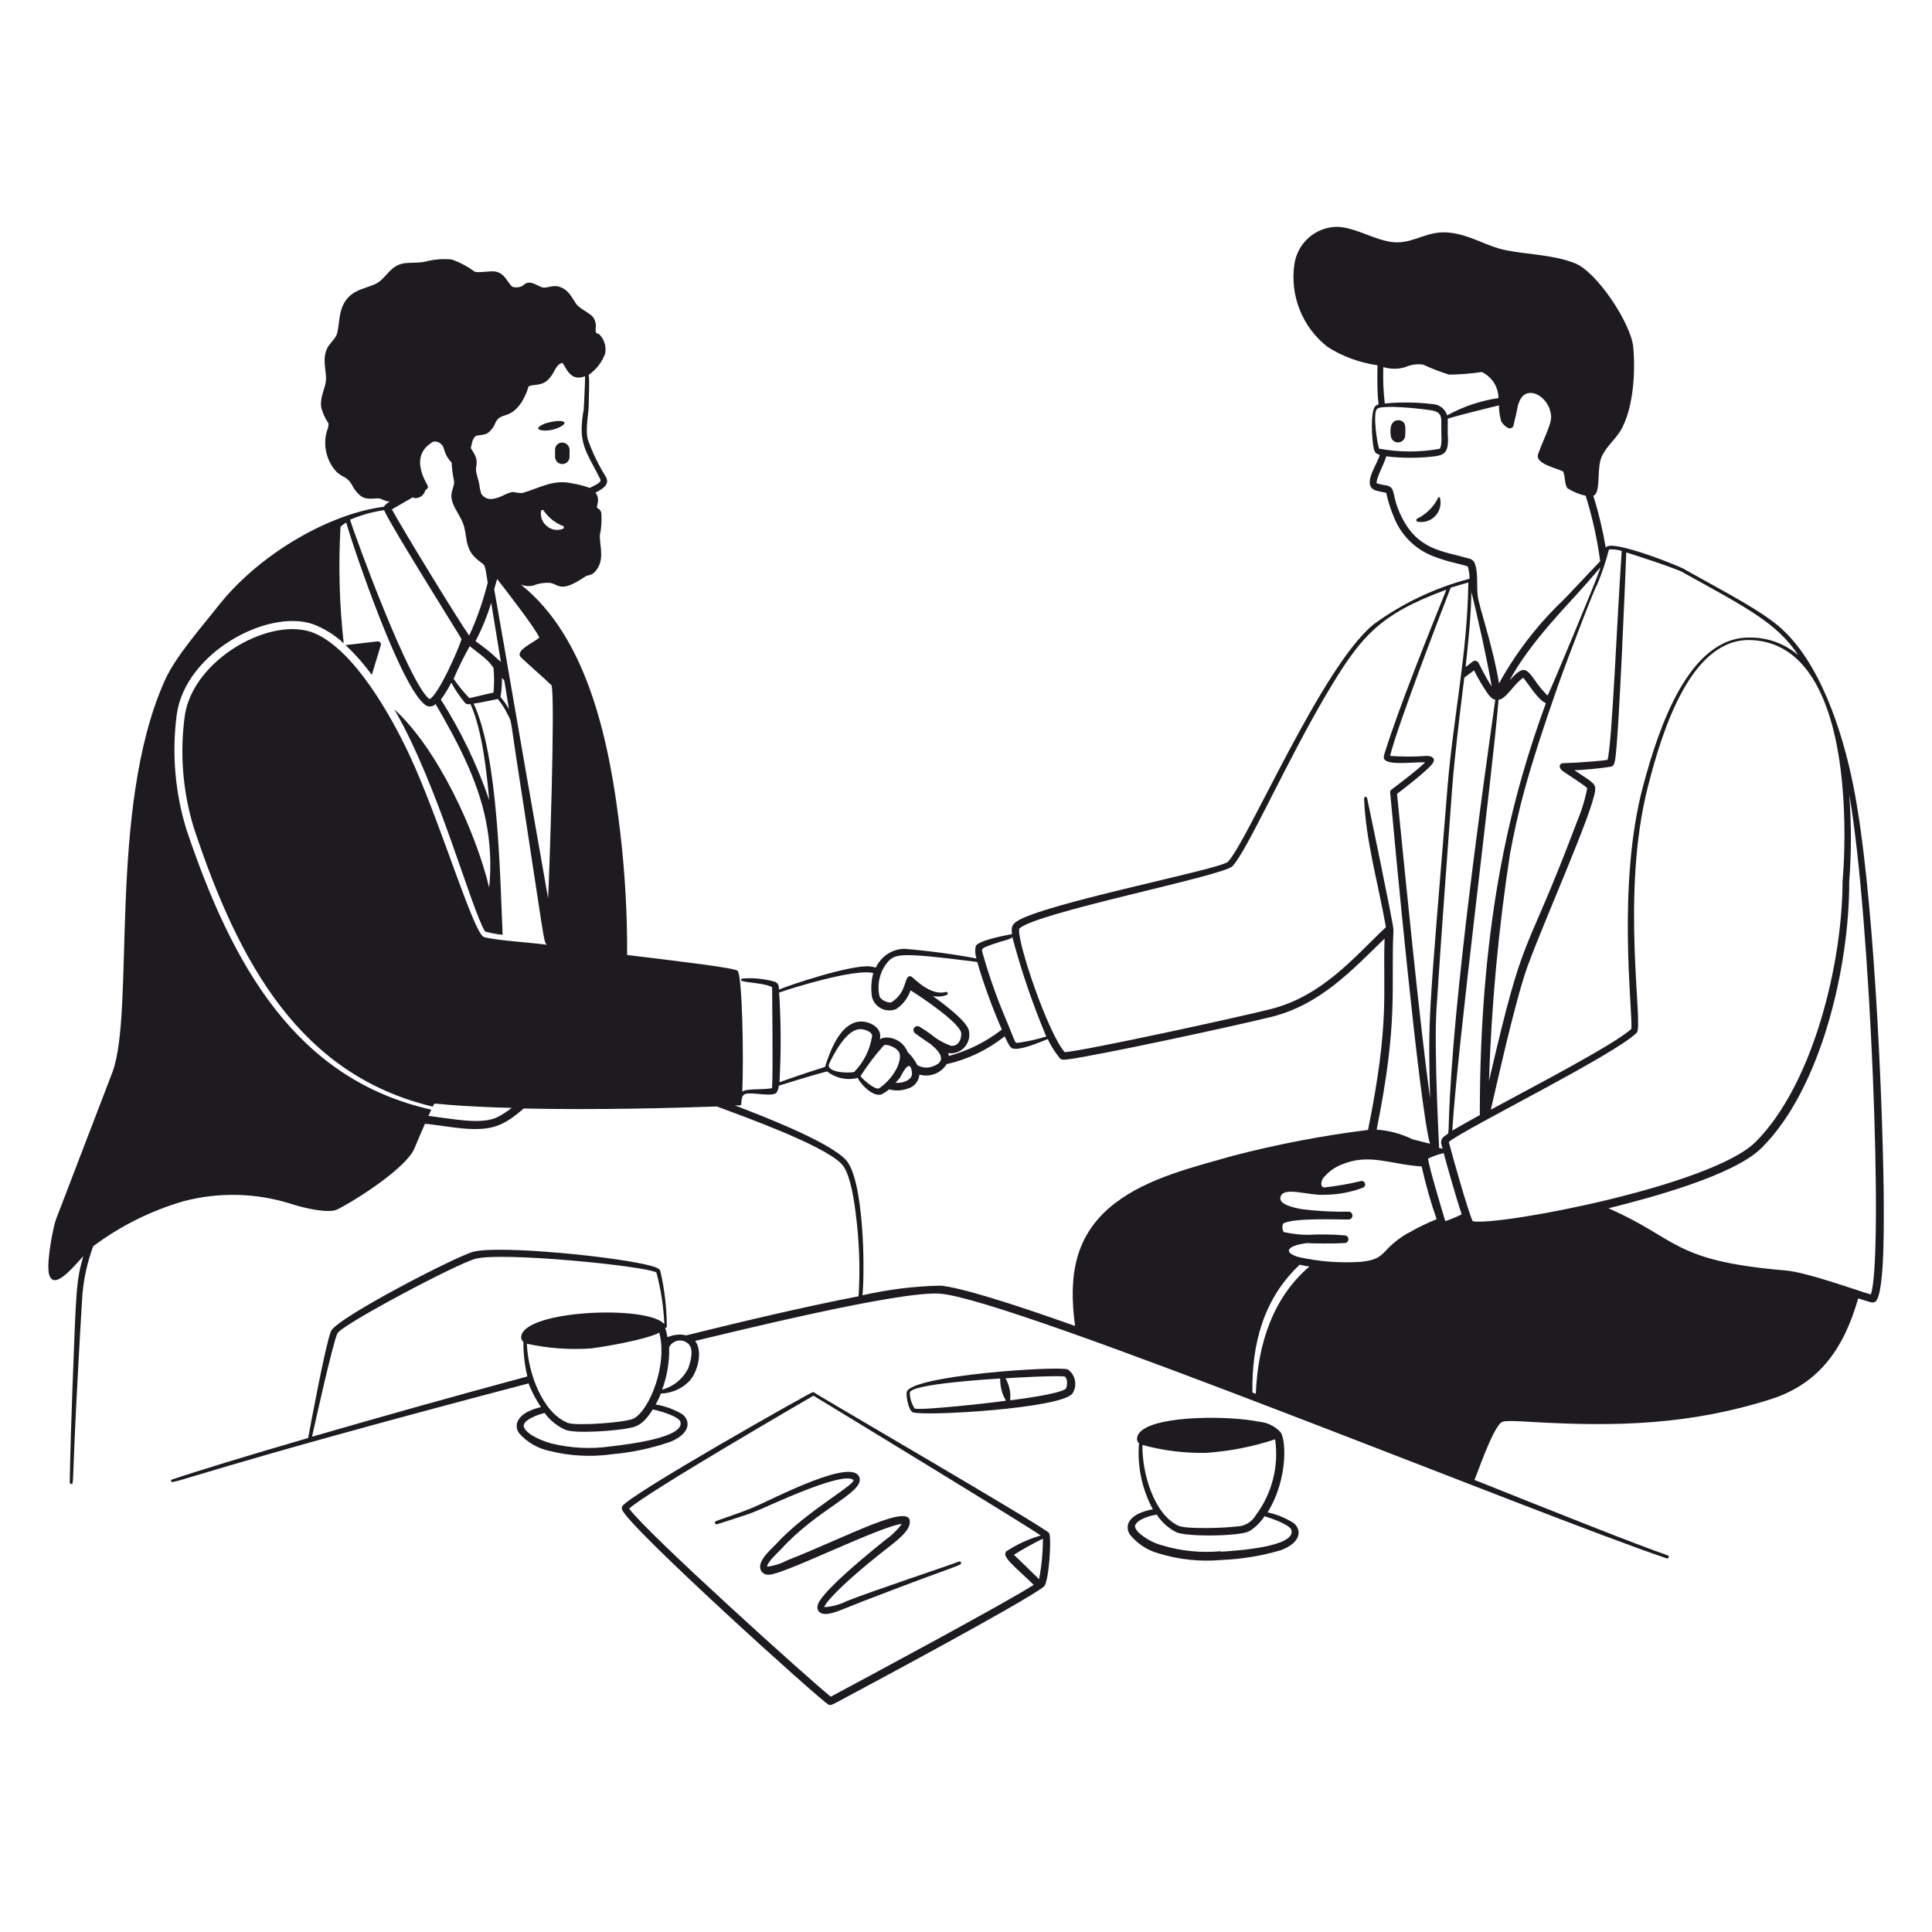<svg width="289" height="289" viewBox="0 0 289 289" fill="none" xmlns="http://www.w3.org/2000/svg">
<path fill-rule="evenodd" clip-rule="evenodd" d="M83.03 67.309V68.335C83.03 68.622 83.144 68.898 83.347 69.101C83.55 69.304 83.826 69.418 84.113 69.418C84.401 69.418 84.677 69.304 84.88 69.101C85.083 68.898 85.197 68.622 85.197 68.335V67.251C85.182 66.966 85.059 66.697 84.852 66.501C84.644 66.305 84.37 66.195 84.085 66.196C83.942 66.198 83.8 66.228 83.669 66.285C83.538 66.343 83.42 66.426 83.322 66.529C83.224 66.633 83.147 66.756 83.097 66.889C83.047 67.023 83.024 67.166 83.03 67.309ZM82.611 64.288C84.2 63.913 85.501 62.843 83.189 62.988C82.616 63.068 82.05 63.194 81.498 63.364C79.33 64.26 81.209 64.621 82.611 64.288ZM215.189 74.346C214.523 75.743 213.41 76.877 212.025 77.568C211.971 77.587 211.926 77.624 211.896 77.673C211.867 77.722 211.856 77.78 211.864 77.836C211.873 77.893 211.901 77.944 211.943 77.982C211.986 78.02 212.04 78.043 212.097 78.045C212.565 78.127 213.045 78.093 213.497 77.945C213.948 77.798 214.356 77.541 214.685 77.198C215.013 76.855 215.252 76.437 215.381 75.98C215.509 75.522 215.523 75.041 215.421 74.577C215.421 74.516 215.396 74.457 215.353 74.413C215.309 74.37 215.251 74.346 215.189 74.346ZM209.438 62.887C209.161 62.816 208.866 62.856 208.618 62.999C208.369 63.142 208.187 63.377 208.109 63.653C207.978 64.123 207.953 64.617 208.037 65.098C208.037 65.385 208.151 65.661 208.354 65.864C208.557 66.067 208.833 66.181 209.12 66.181C209.408 66.181 209.683 66.067 209.887 65.864C210.09 65.661 210.204 65.385 210.204 65.098C210.204 64.057 210.435 63.161 209.438 62.887ZM159.745 204.858C158.574 204.266 136.191 205.725 135.628 208.239C135.512 208.789 135.873 210.898 136.509 211.245C137.766 211.91 159.297 210.696 160.482 208.355C160.818 207.786 160.93 207.111 160.793 206.463C160.657 205.816 160.283 205.243 159.745 204.858ZM136.784 210.638C136.338 209.938 136.098 209.127 136.09 208.297C136.379 206.997 148.3 206.289 149.615 206.202C149.584 207.37 149.884 208.522 150.482 209.525C148.835 209.786 137.564 211.057 136.784 210.681V210.638ZM159.427 207.748C158.285 208.557 152.491 209.294 151.104 209.468C151.225 208.324 150.982 207.171 150.41 206.173C152.13 206.057 157.635 205.754 159.268 205.899C159.701 206.216 159.716 207.199 159.427 207.777V207.748ZM121.77 208.283C121.731 208.258 121.686 208.246 121.64 208.246C121.594 208.246 121.549 208.258 121.51 208.283C121.51 208.138 93.91 223.686 93.072 225.334C93.035 225.413 93.016 225.499 93.016 225.587C93.016 225.674 93.035 225.76 93.072 225.839C93.954 228.368 122.753 254.407 123.952 255C124.299 255.173 124.732 254.87 126.091 254.147C128.981 252.601 153.647 239.423 156.19 237.298C156.898 236.576 157.332 230.073 156.941 229.336C156.551 228.599 121.77 208.427 121.77 208.283ZM124.27 253.8C121.192 251.358 96.815 229.394 94.113 225.666C96.627 223.296 120.946 209.208 121.683 208.774C125.411 211.043 152.245 227.371 155.684 229.683C153.867 230.209 152.138 231.002 150.554 232.039C149.731 232.833 151.783 234.307 154.629 237.067C150.28 239.87 128.706 251.43 124.27 253.8ZM155.453 236.244C155.309 236.099 151.826 232.703 151.667 232.573C153.071 231.697 154.518 230.892 156.002 230.16C156.007 232.202 155.813 234.239 155.424 236.244H155.453Z" fill="#1D1B20"/>
<path fill-rule="evenodd" clip-rule="evenodd" d="M143.445 233.585C142.434 234.018 130.093 238.108 126.611 239.524C125.587 240.034 124.472 240.334 123.331 240.405C123.128 240.405 124.299 238.151 133.157 231.244C134.082 230.521 135.859 229.149 136.047 228.021C136.899 224.293 126.799 229.871 117.768 233.397C116.834 233.899 115.814 234.222 114.762 234.351C114.661 233.758 116.698 231.894 116.828 231.75C122.218 225.796 129.053 223.34 128.591 221.143C127.883 217.704 115.34 224.395 112.696 225.478C110.47 226.418 106.916 227.545 107.132 227.545C106.655 227.732 107.132 228.065 107.219 228.021C107.306 227.978 111.886 226.576 112.999 226.085C114.661 225.449 125.773 220.088 127.622 221.346C128.359 221.866 120.499 226.1 116.062 230.998C115.282 231.836 113.172 233.541 113.823 234.929C113.942 235.143 114.123 235.317 114.342 235.427C114.56 235.538 114.808 235.581 115.051 235.55C117.204 235.55 131.885 228.195 134.905 227.964C134.212 228.878 133.384 229.682 132.449 230.348C130.296 232.053 124.053 237.139 122.608 239.48C121.857 240.694 122.478 241.417 123.461 241.431C124.761 241.431 126.351 240.55 130.267 239.076C143.546 233.96 143.965 234.192 143.749 233.715C143.737 233.686 143.721 233.66 143.699 233.638C143.678 233.616 143.652 233.598 143.624 233.586C143.596 233.574 143.566 233.568 143.535 233.567C143.504 233.567 143.474 233.573 143.445 233.585Z" fill="#1D1B20"/>
<path fill-rule="evenodd" clip-rule="evenodd" d="M281.775 178.487C281.587 163.372 280.229 132.521 277.238 117.566C275.663 109.633 272.252 98.781 265.909 93.535C263.221 91.324 259.262 89.2 252.08 85.227C252.167 85.039 240.737 80.415 240.202 81.946C239.758 79.311 239.136 76.709 238.338 74.158C239.408 73.811 238.931 70.69 239.379 68.927C239.827 67.164 241.517 65.907 242.384 64.462C244.335 61.239 244.667 55.618 244.306 51.876C243.959 48.394 238.873 40.619 235.521 39.348C232.168 38.076 228.729 38.12 225.189 37.411C222.299 36.819 220.16 35.215 216.923 34.81C213.687 34.406 211.75 36.255 208.976 36.255C206.202 36.255 203.08 34.102 200.176 33.929C198.598 33.904 197.065 34.453 195.861 35.474C194.657 36.495 193.864 37.917 193.63 39.478C193.279 41.804 193.555 44.182 194.429 46.366C195.303 48.55 196.743 50.462 198.601 51.905C200.863 53.336 203.405 54.267 206.057 54.636C205.884 62.02 206.664 60.04 205.797 60.69C204.93 61.341 205.204 65.892 205.508 67.15C205.638 67.655 205.768 67.843 206.389 68.046C206.043 69.49 203.601 72.612 205.797 73.377C206.086 73.479 207.242 73.681 207.358 73.724C207.654 75.095 208.089 76.431 208.658 77.713C209.219 79.001 210.037 80.161 211.064 81.12C212.09 82.079 213.303 82.818 214.626 83.29C216.707 84.099 218.354 84.316 219.568 84.735C219.735 85.333 219.822 85.95 219.828 86.57C214.668 87.927 209.806 90.235 205.493 93.376C197.676 99.72 186.564 126.033 183.66 128.923C182.532 130.036 155.988 135.18 152.072 137.839C151.306 138.359 151.277 138.807 151.378 139.732C150.425 139.905 146.407 140.657 145.959 141.509C145.827 142.129 145.862 142.772 146.061 143.373C142.485 142.706 138.877 142.223 135.252 141.928C134.589 141.944 133.936 142.098 133.336 142.382C132.736 142.666 132.202 143.073 131.77 143.576C130.556 145.021 131.538 144.775 130.252 144.573C127.521 144.183 117.739 147.463 116.51 148.041C116.51 147.52 116.51 147.159 115.961 146.87C114.349 146.403 112.664 146.236 110.99 146.379C109.979 147.058 113.88 146.827 115.499 147.665C115.499 148.778 115.643 160.193 115.499 162.433C115.499 162.837 115.499 162.78 115.195 162.823C113.75 163.025 111.67 162.823 111.034 163.285C111.265 158.257 111.034 145.945 110.34 145.223C109.921 144.789 102.205 143.865 93.809 142.853C93.839 136.779 93.501 130.708 92.798 124.675C91.252 111.265 88.015 95.457 77.9 87.437C78.486 87.677 79.131 87.732 79.75 87.596C80.575 87.269 81.464 87.13 82.351 87.192C83.796 87.582 83.983 88.637 87.596 86.209C87.827 86.05 88.434 86.094 88.911 85.617C90.544 83.984 89.72 81.773 89.72 80.126C89.959 79.006 90.037 77.857 89.951 76.716C89.907 76.545 89.824 76.388 89.709 76.255C89.593 76.122 89.449 76.017 89.287 75.95C89.287 75.473 89.792 74.62 89.07 73.695C90.11 73.146 91.237 72.51 90.659 71.383C89.555 69.618 88.644 67.738 87.943 65.777C87.495 64.101 88.102 61.962 88.073 60.156C88.073 58.913 88.203 57.425 88.073 56.066C89.187 55.288 90.039 54.19 90.515 52.916C90.62 52.402 90.598 51.869 90.449 51.365C90.3 50.861 90.03 50.401 89.662 50.026C89.185 49.723 89.084 50.026 89.099 49.13C89.151 48.816 89.137 48.494 89.057 48.186C88.978 47.877 88.834 47.589 88.636 47.339C88.029 46.746 86.642 46.096 86.209 45.489C85.472 44.405 85.038 43.322 83.651 42.888C82.668 42.57 81.744 43.191 81.079 42.975C80.169 42.686 79.229 41.703 78.189 42.743C77.957 42.87 77.702 42.948 77.439 42.976C77.176 43.003 76.91 42.978 76.657 42.903C75.79 42.166 75.573 40.894 74.1 40.619C73.261 40.475 71.614 40.88 70.978 40.619C69.937 39.853 68.788 39.244 67.568 38.813C66.205 38.683 64.829 38.801 63.508 39.16C62.583 39.348 61.398 39.247 60.43 39.391C58.421 39.709 57.843 41.443 56.514 42.281C55.185 43.119 52.945 43.134 51.673 45.012C50.604 46.602 50.835 48.321 50.416 49.911C50.243 50.59 49.318 51.356 48.971 52.049C48.162 53.653 48.783 55.272 48.769 56.659C48.754 58.046 47.786 59.318 48.061 60.994C48.284 61.831 48.651 62.623 49.145 63.335C49.151 63.569 49.121 63.803 49.058 64.028C48.617 65.165 48.526 66.409 48.798 67.597C49.034 68.737 49.585 69.788 50.387 70.632C51.399 71.513 51.919 71.282 52.656 72.539C52.966 73.204 53.432 73.784 54.014 74.23C55.083 74.953 56.398 74.331 57.034 74.649C57.43 74.858 57.861 74.99 58.306 75.039C57.95 75.219 57.643 75.482 57.41 75.805C49.549 76.802 39.174 82.539 32.845 90.385C30.345 93.608 26.14 98.26 24.565 101.989C16.097 121.12 20.23 151.119 16.82 160.381L8.381 182.388C7.976 183.443 6.936 188.689 7.312 190.495C7.919 193.182 10.736 189.816 12.456 187.908C11.387 191.709 11.401 192.706 10.838 207.661C10.664 212.343 10.505 217.444 10.433 221.736C10.429 221.766 10.431 221.798 10.44 221.828C10.449 221.857 10.465 221.885 10.485 221.908C10.506 221.931 10.531 221.95 10.559 221.963C10.588 221.975 10.619 221.982 10.65 221.981C11.054 221.981 10.794 222.444 11.387 210.508C11.806 202.113 12.283 194.281 12.326 193.645C12.54 191.175 13.084 188.745 13.944 186.42C17.98 183.405 22.521 181.135 27.354 179.715C32.733 178.276 38.413 178.422 43.711 180.134C45.156 180.611 49.043 181.579 50.431 180.929C53.321 179.484 60.762 174.701 61.99 171.796C62.597 170.351 63.089 169.181 63.566 168.097C65.776 168.3 68.493 168.863 70.906 168.892C73.608 168.892 75.342 168.459 78.334 165.814C89.33 166.06 101.453 165.727 107.233 165.511C111.092 166.956 122.941 171.19 125.816 174.036C126.943 175.134 127.608 178.198 128.013 181.608C128.545 185.684 128.686 189.802 128.432 193.905C120.513 195.422 110.427 197.821 102.624 199.757C102.187 199.636 101.73 199.601 101.28 199.656C99.214 199.873 100.182 200.711 99.503 198.616C99.535 198.623 99.569 198.623 99.601 198.614C99.634 198.605 99.663 198.589 99.688 198.566C99.712 198.543 99.73 198.515 99.741 198.483C99.751 198.451 99.754 198.417 99.748 198.384C99.727 195.607 99.403 192.84 98.78 190.134C98.679 189.729 97.971 189.527 97.537 189.397C92.856 188.038 74.779 186.218 70.805 187.244C68.219 187.923 50.315 197.171 49.506 199.136C48.697 201.101 46.5 212.921 46.096 215.103C36.732 217.834 29.348 220.088 25.735 221.317C25.706 221.326 25.678 221.342 25.654 221.363C25.631 221.383 25.611 221.409 25.598 221.437C25.584 221.466 25.577 221.496 25.576 221.528C25.574 221.559 25.58 221.591 25.591 221.62C25.764 222.155 30.504 219.698 79.056 206.939C79.544 208.185 80.169 209.372 80.92 210.479C79.475 210.826 77.842 211.462 77.365 212.791C77.281 213.072 77.266 213.369 77.325 213.657C77.382 213.944 77.511 214.213 77.698 214.438C78.883 215.766 80.463 216.678 82.206 217.039C85.261 217.805 88.436 217.972 91.555 217.531C94.55 217.269 97.501 216.639 100.341 215.652C103.433 214.352 103.231 212.415 102.046 211.534C100.825 210.816 99.483 210.326 98.087 210.089C99.402 207.705 98.173 208.76 100.139 208.283C101.251 208.017 102.266 207.447 103.072 206.635C104.343 205.335 105.196 202.127 103.982 200.581C110.08 199.136 134.602 193.067 140.599 193.515C151.479 194.31 230.593 226.837 249.32 233.108C249.35 233.117 249.381 233.121 249.412 233.118C249.442 233.116 249.472 233.107 249.5 233.093C249.527 233.079 249.552 233.06 249.572 233.036C249.592 233.013 249.607 232.985 249.617 232.956C249.626 232.927 249.63 232.896 249.627 232.865C249.625 232.834 249.616 232.804 249.602 232.777C249.588 232.749 249.569 232.725 249.545 232.705C249.521 232.685 249.494 232.669 249.465 232.66C244.566 230.955 233.642 226.605 220.565 221.374C221.201 219.843 222.877 214.901 224.177 213.196C224.712 212.502 224.683 212.444 229.452 212.719C241.951 213.441 252.962 213.109 264.955 209.28C272.281 206.924 275.879 201.491 277.96 194.223C278.379 194.353 279.521 194.729 279.925 194.815C280.041 194.843 280.161 194.843 280.277 194.816C280.392 194.788 280.5 194.734 280.59 194.656C282.021 193.197 281.775 181.333 281.775 178.487ZM84.128 79.129C83.737 79.271 83.315 79.306 82.906 79.23C82.496 79.153 82.115 78.969 81.802 78.695C81.49 78.445 81.245 78.121 81.091 77.753C80.937 77.384 80.878 76.983 80.92 76.585C80.901 76.526 80.906 76.461 80.934 76.406C80.963 76.35 81.012 76.308 81.072 76.289C81.131 76.27 81.196 76.275 81.251 76.304C81.307 76.332 81.349 76.382 81.368 76.441C82.081 77.467 83.089 78.253 84.258 78.695C84.295 78.726 84.323 78.767 84.337 78.813C84.35 78.859 84.351 78.909 84.337 78.955C84.323 79.001 84.296 79.042 84.258 79.073C84.221 79.104 84.176 79.123 84.128 79.129ZM70.559 66.47C70.609 66.046 70.779 65.645 71.051 65.314C71.369 64.996 72.337 65.199 73.016 64.736C73.524 64.335 73.909 63.799 74.129 63.19C74.938 61.586 76.224 62.829 78.016 60.185C78.473 59.441 78.828 58.639 79.07 57.8C80.082 57.324 81.397 58.017 82.668 55.922C83.088 55.214 83.362 54.477 84.114 54.275C84.677 54.882 85.241 57.165 87.524 56.283C87.524 57.063 87.35 61.008 87.307 61.326C87.12 62.279 87.018 63.246 87.004 64.216C87.004 67.106 88.333 68.696 89.807 71.716C90.038 72.193 88.824 72.655 88.217 72.987C87.361 72.672 86.475 72.444 85.573 72.308C82.77 71.629 80.53 73.088 78.117 73.753C77.708 73.756 77.3 73.707 76.903 73.609C75.993 73.522 75.039 74.447 73.753 74.62C73.418 74.686 73.07 74.65 72.756 74.516C72.442 74.382 72.175 74.156 71.99 73.869C71.834 73.34 71.723 72.798 71.658 72.25C71.528 71.73 71.369 71.21 71.253 70.704C71.022 69.664 71.701 69.259 70.906 67.814C70.357 66.832 70.371 67.265 70.559 66.47ZM71.109 95.948C72.082 94.102 72.875 92.166 73.478 90.168C74.287 95.197 74.721 97.74 74.923 99.012C73.868 98.13 73.767 97.798 71.109 95.891V95.948ZM75.444 101.83C76.151 106.165 75.993 105.182 76.123 106.078C75.777 105.428 75.355 104.821 74.865 104.272C75.027 103.317 75.1 102.35 75.082 101.382L75.444 101.83ZM70.213 104.431C69.35 103.533 68.562 102.567 67.857 101.541C68.572 99.87 69.377 98.239 70.27 96.656C73.305 98.983 73.074 98.954 73.825 99.893C73.935 101.124 73.935 102.362 73.825 103.592L70.213 104.431ZM70.4 105.37C72.12 109.199 72.814 115.485 73.175 119.675C71.371 114.397 68.946 109.352 65.95 104.647C66.536 103.847 67.058 103.001 67.51 102.119C68.106 103.227 68.818 104.268 69.635 105.225C69.739 105.291 69.856 105.333 69.979 105.348C70.101 105.363 70.225 105.351 70.343 105.312L70.4 105.37ZM61.817 74.447C61.935 74.483 62.056 74.508 62.178 74.519C62.515 74.504 62.837 74.38 63.098 74.167C63.358 73.953 63.543 73.661 63.623 73.334C63.855 73.19 64.028 73.031 64.013 72.756C63.999 72.482 60.892 68.233 64.852 66.051C65.201 66.013 65.552 66.104 65.839 66.306C66.126 66.508 66.33 66.808 66.412 67.15C66.599 67.92 66.994 68.625 67.554 69.187C67.597 70.111 67.718 71.029 67.915 71.933C68.031 72.467 67.626 73.161 67.539 73.898C67.337 75.343 68.739 76.932 69.244 78.233C69.924 79.981 69.461 81.86 71.08 83.406C72.698 84.952 72.394 83.68 72.958 87.148C72.284 89.874 71.355 92.53 70.184 95.081C68.551 92.769 60.285 79.273 58.624 76.195C59.245 75.82 61.181 74.721 61.759 74.389L61.817 74.447ZM57.482 76.369C58.537 78.825 69.042 95.472 69.042 95.616C68.536 97.22 65.632 103.867 64.259 104.59C61.239 102.436 52.959 79.793 52.367 77.741C53.997 77.043 55.712 76.562 57.468 76.311L57.482 76.369ZM72.394 140.165C70.805 139.66 65.675 122.247 61.095 112.609C58.349 106.829 52.959 97.278 47.078 94.735C40.72 92.004 28.9 98.549 27.643 107.046C26.875 112.65 27.329 118.353 28.972 123.765C35.793 144.385 45.026 160.829 64.751 165.54C65.213 164.615 63.58 165.381 76.556 165.727C75.92 166.222 75.243 166.662 74.533 167.042C72.106 168.357 67.496 167.303 64.086 166.927L64.519 165.988C44.203 161.45 34.694 144.313 27.889 124.083C26.17 118.508 25.677 112.627 26.444 106.844C27.744 97.653 39.983 91.064 46.76 93.347C48.488 93.991 50.07 94.974 51.413 96.237C50.769 90.447 50.609 84.613 50.936 78.796C51.202 78.56 51.487 78.348 51.789 78.16C53.032 82.496 60.112 103.217 63.71 105.514C63.938 105.649 64.206 105.703 64.468 105.666C64.731 105.629 64.973 105.504 65.155 105.312C68.406 110.904 71.441 116.626 72.655 122.652C73.341 125.978 73.517 129.389 73.175 132.767C71.123 124.27 65.444 111.988 58.985 106.107C65.589 117.508 70.4 135.744 72.553 139.342C73.415 139.579 74.294 139.743 75.183 139.833C74.808 131.163 74.519 113.086 70.848 105.24C71.296 105.24 74.461 104.561 74.461 104.561C75.032 105.246 75.517 105.998 75.906 106.8C76.498 107.942 76.296 107.075 77.192 113.144C81.527 141.162 81.281 141.018 81.845 141.321C79.013 140.96 74.027 140.657 72.394 140.165ZM81.989 134.385C76.354 102.393 76.296 101.497 73.926 88.145C74.114 87.51 74.259 86.989 74.36 86.614C75.256 87.755 80.14 94.012 80.674 95.385C79.88 96.093 77.019 97.307 77.885 98.275C78.276 98.723 81.498 101.512 82.51 102.523C83.059 104.85 82.192 130.339 81.989 134.385ZM46.673 214.915C47.078 213.08 49.722 201.144 50.459 199.468C50.994 198.226 68.421 188.978 71.166 188.284C75.126 187.244 96.685 189.382 98.188 190.35C98.866 192.871 99.264 195.459 99.373 198.067C96.945 195.177 78.16 195.942 77.958 200.017C77.954 200.151 77.982 200.284 78.04 200.404C78.097 200.525 78.183 200.63 78.29 200.711C78.281 202.458 78.48 204.199 78.883 205.898C67.785 208.89 56.687 212.011 46.673 214.915ZM101.771 212.661C102.508 215.045 93.853 216.071 91.353 216.36C88.385 216.783 85.363 216.631 82.452 215.912C81.18 215.566 78.825 214.641 78.377 213.485C78.16 212.936 78.868 212.415 79.388 212.141C80.047 211.797 80.746 211.535 81.469 211.361C82.256 212.445 83.312 213.307 84.532 213.86C85.978 214.496 92.148 214.048 94.286 213.586C95.225 213.384 96.223 213.109 97.639 210.84C98.506 210.97 101.526 211.866 101.771 212.661ZM94.864 212.155C93.781 212.806 86.122 213.326 84.952 212.849C81.079 211.303 78.969 205.263 78.81 201C81.958 201.692 85.189 201.931 88.405 201.708C90.818 201.39 96.526 200.407 98.621 199.353C99.878 204.092 97.22 210.783 94.864 212.155ZM102.942 204.699C102.551 205.473 102.001 206.156 101.329 206.703C100.657 207.251 99.877 207.651 99.04 207.878C99.796 205.851 100.154 203.697 100.095 201.535C100.209 201.296 100.375 201.085 100.58 200.918C100.785 200.75 101.025 200.631 101.282 200.567C101.539 200.504 101.807 200.498 102.066 200.55C102.326 200.602 102.571 200.712 102.783 200.87C103.867 201.578 103.39 203.471 102.942 204.699ZM251.777 85.646C261.545 91.035 265.88 93.29 269.001 98.015C267.038 96.326 264.539 95.389 261.95 95.37C252.687 95.052 248.135 108.766 245.766 117.638C241.835 132.435 244.248 151.162 244.032 153.907C241.532 156.234 228.729 162.881 223.007 165.988C223.802 162.635 226.634 149.702 228.483 144.602C230.969 137.752 238.122 121.799 238.598 118.331C238.728 117.306 238.526 117.175 235.492 115.21C236.662 115.21 239.827 114.892 240.809 114.705C241.228 114.705 241.445 114.517 241.604 113.635C242.139 110.572 243.179 85.328 243.266 82.64C243.165 82.582 250.534 84.938 251.82 85.646H251.777ZM240.636 82.192C241.294 82.145 241.955 82.218 242.587 82.409C241.864 92.885 241.142 111.309 240.462 113.664C239.697 113.809 236.98 113.996 235.925 114.069C233.671 114.199 233.613 114.069 233.382 114.387C233.151 114.705 233.469 115.138 233.888 115.427C234.625 115.947 237.081 117.493 237.428 117.898C237.094 119.618 236.581 121.299 235.896 122.912C227.732 144.587 228.223 137.926 222.732 161.696C223.099 150.309 224.151 138.955 225.882 127.695C227.038 121.496 228.44 115.673 233.107 102.408C234.943 97.278 238.743 87.452 238.887 87.51C239.612 85.783 240.211 84.005 240.679 82.192H240.636ZM215.536 170.872C215.811 171.941 215.811 171.796 215.724 171.811L215.276 171.724C215.276 171.58 214.496 157.072 214.872 151.075C215.551 140.454 216.418 128.938 217.227 117.84C217.617 112.465 219.091 100.919 219.048 101.353L220.493 100.283C221.092 101.48 221.773 102.634 222.53 103.737C222.819 104.127 223.209 104.618 223.672 104.662C223.354 107.277 218.542 139.544 217.126 160.164C216.345 171.392 217.126 169.008 215.984 170.034C215.849 170.125 215.74 170.251 215.669 170.398C215.598 170.545 215.567 170.709 215.58 170.872H215.536ZM224.12 104.676C225.218 104.676 226.403 102.364 227.848 101.382C228.411 101.974 230.116 104.806 231.243 105.182C226.46 118.303 221.345 136.596 221.36 166.797C220.131 167.461 218.47 168.415 217.241 169.123C217.964 156.826 223.195 116.467 224.163 104.676H224.12ZM239.292 85.255C238.83 86.7 231.966 103.275 231.489 104.04C230.744 103.31 230.08 102.501 229.509 101.627C228.296 99.994 227.877 99.46 225.81 101.786C228.874 96.006 234.856 90.139 237.37 87.221C239.769 84.475 239.451 84.706 239.292 85.255ZM206.924 54.91C208.002 55.242 209.155 55.242 210.233 54.91C211.058 54.544 211.968 54.414 212.863 54.535C214.126 55.117 215.424 55.619 216.75 56.038C218.39 56.023 220.027 55.893 221.649 55.647C222.392 55.995 223.021 56.545 223.464 57.236C223.906 57.927 224.144 58.729 224.148 59.549C221.455 59.94 218.856 60.816 216.475 62.135C216.329 61.661 216.04 61.243 215.646 60.941C215.253 60.638 214.775 60.465 214.279 60.445C211.91 60.16 209.516 60.131 207.141 60.358C206.93 58.512 206.858 56.652 206.924 54.795V54.91ZM206.36 67.236C205.999 66.6 205.291 61.673 206.014 61.138C206.129 61.283 205.624 60.835 208.369 60.864C210.304 60.925 212.234 61.099 214.149 61.384C215.45 61.615 215.666 62.208 215.594 63.465C215.594 65.791 215.666 65.56 215.594 66.283C215.594 66.485 215.507 67.019 215.348 67.135C212.376 67.673 209.331 67.668 206.36 67.121V67.236ZM219.64 83.521C215.681 82.394 212.054 82.25 209.612 77.221C208.037 73.984 208.904 73.045 207.473 72.626C206.943 72.563 206.42 72.447 205.913 72.279C205.913 71.311 207.126 69.288 207.358 68.262C209.757 68.549 212.183 68.549 214.583 68.262C216.028 68.046 216.793 67.8 216.562 64.867V62.627C218.831 61.933 223.643 60.792 224.221 60.633C224.224 61.419 224.331 62.201 224.539 62.959C224.764 63.436 225.154 63.815 225.637 64.028C225.714 64.063 225.798 64.079 225.882 64.075C225.967 64.072 226.049 64.049 226.123 64.008C226.197 63.968 226.261 63.911 226.31 63.842C226.358 63.772 226.39 63.693 226.403 63.609C226.735 62.266 226.995 61.066 227.096 60.488C227.096 60.806 227.226 59.477 228.18 58.956C229.625 58.205 231.865 59.881 232.024 62.251C232.11 63.407 230.954 65.502 230.087 67.915C229.567 69.36 232.717 69.982 233.815 70.516C234.22 71.456 233.974 72.51 234.524 73.074C235.348 73.582 236.251 73.948 237.197 74.158C238.194 77.352 238.919 80.624 239.364 83.941C235.694 87.799 234.87 88.723 233.888 89.721C230.049 93.368 226.794 97.584 224.235 102.22C223.209 96.194 221.258 90.876 221.042 89.128C220.868 87.77 221.157 85.371 220.521 84.085C220.425 83.932 220.296 83.802 220.144 83.705C219.991 83.607 219.819 83.545 219.64 83.521ZM220.059 88.42C220.753 90.992 222.602 99.344 223.137 102.697C222.255 101.367 221.172 99.171 221.172 99.171C221.134 99.092 221.079 99.023 221.012 98.969C220.944 98.915 220.864 98.877 220.78 98.857C220.695 98.838 220.607 98.838 220.522 98.857C220.438 98.876 220.358 98.914 220.29 98.969L219.235 99.778C219.64 96.021 220.045 92.191 220.102 88.42H220.059ZM219.64 87.134C219.51 97.769 217.386 107.248 216.519 117.84C213.629 153.445 213.629 151.697 213.918 164.297C212.357 152.91 210.175 130.758 208.976 118.751C209.828 118.1 213.947 114.965 214.409 114.011C214.626 113.549 214.409 113.072 213.369 113.072C211.56 113.208 209.744 113.208 207.936 113.072C209.034 108.592 215.319 92.249 216.996 87.914C217.848 87.669 218.556 87.423 219.64 87.134ZM152.462 138.923C154.702 136.567 182.807 131.076 184.339 129.588C186.492 127.421 192.416 113.968 198.456 103.766C203.586 95.096 206.375 91.888 216.36 88.203C213.961 94.142 209.279 105.76 207.17 112.523C207.04 112.942 206.852 113.404 207.17 113.679C207.964 114.459 211.288 113.996 213.195 114.025C211.851 115.369 208.152 118.1 208.152 118.1C208.081 118.153 208.025 118.223 207.989 118.304C207.954 118.386 207.94 118.475 207.95 118.563C208.557 125.267 212.285 165.28 213.903 171.088L211.302 170.424C209.621 169.598 207.795 169.107 205.927 168.979C209.222 152.592 208.037 148.012 208.441 139.082C208.441 138.157 204.54 119.574 204.511 119.43C204.511 119.368 204.487 119.31 204.443 119.266C204.4 119.223 204.341 119.198 204.28 119.198C204.218 119.198 204.16 119.223 204.116 119.266C204.073 119.31 204.048 119.368 204.048 119.43C204.294 125.759 206.086 131.784 207.314 138.692C202.69 143.027 197.849 149.023 189.974 150.974C185.105 152.202 162.302 157.173 159.268 157.39C156.783 154.615 152.072 140.772 152.462 138.923ZM149.716 140.845C149.716 140.845 151.45 140.426 151.422 140.151C152.771 145.228 154.47 150.206 156.508 155.049C155.194 155.455 153.851 155.76 152.491 155.959C151.667 155.959 152.245 156.682 150.237 151.913C148.999 148.949 147.937 145.914 147.058 142.824C146.812 141.827 146.393 141.928 149.716 140.845ZM132.796 143.894C133.937 142.636 134.761 142.449 146.176 143.894C147.191 147.339 148.422 150.717 149.861 154.009C147.512 155.84 144.819 157.181 141.942 157.953C141.856 157.332 141.653 157.52 142.145 157.563C142.56 157.575 142.972 157.493 143.351 157.325C143.73 157.156 144.067 156.904 144.336 156.588C144.605 156.272 144.8 155.899 144.906 155.498C145.011 155.096 145.026 154.676 144.948 154.269C144.832 152.824 140.7 149.818 139.529 148.994C140.224 149.137 140.945 149.082 141.61 148.835C141.669 148.816 141.719 148.774 141.747 148.719C141.776 148.663 141.781 148.599 141.762 148.539C141.743 148.48 141.701 148.43 141.645 148.402C141.59 148.374 141.525 148.368 141.466 148.387C139.038 149.023 136.581 146.133 136.264 146.047C135.151 145.772 135.844 148.359 133.374 149.905C133.012 150.136 131.625 149.616 131.538 148.908C131.356 148.031 131.375 147.125 131.593 146.257C131.81 145.388 132.222 144.581 132.796 143.894ZM116.64 148.445C118.49 147.781 127.911 144.862 130.628 145.555C130.322 146.71 130.253 147.914 130.426 149.096C130.518 149.471 130.689 149.822 130.929 150.125C131.169 150.428 131.471 150.676 131.815 150.851C132.16 151.027 132.538 151.126 132.924 151.142C133.31 151.158 133.695 151.091 134.053 150.945C135.06 150.274 135.817 149.288 136.206 148.142C137.492 148.922 143.879 153.156 143.792 154.659C143.792 155.67 143.257 156.523 142.246 156.436C141.392 156.13 140.585 155.707 139.847 155.179C139.105 154.586 138.323 154.046 137.506 153.561C137.376 153.493 137.226 153.476 137.085 153.513C136.943 153.55 136.82 153.637 136.739 153.759C136.658 153.881 136.626 154.029 136.647 154.174C136.669 154.318 136.743 154.45 136.856 154.543C136.856 154.543 137.94 155.352 139.139 156.133C140.945 157.578 141.567 158.907 139.327 159.586C138.976 159.69 138.608 159.721 138.245 159.676C137.882 159.631 137.532 159.512 137.217 159.326C136.849 158.599 136.36 157.939 135.772 157.375C135.51 156.7 135.039 156.126 134.429 155.737C133.818 155.347 133.099 155.162 132.376 155.208C131.625 155.295 131.567 155.67 131.64 155.323C131.986 153.604 129.79 152.564 128.258 152.853C125.787 153.344 124.415 156.61 123.605 158.994C123.114 160.034 125.05 158.878 116.597 161.884C116.835 157.687 116.835 153.48 116.597 149.283C116.525 148.286 116.496 148.518 116.64 148.445ZM124.01 159.153C124.805 157.448 126.553 154.254 128.417 153.965C129.14 153.835 130.599 154.326 130.44 155.063C130.127 157.02 129.225 158.835 127.854 160.265C128.027 160.554 123.504 160.641 124.01 159.153ZM132.189 156.393C132.535 156.046 134.558 156.754 134.616 157.838C134.717 159.644 132.998 161.797 131.509 162.794C131.033 163.126 129.154 161.595 128.721 160.973C129.753 159.357 130.912 157.825 132.189 156.393ZM134.631 161.205C134.732 161.06 136.177 157.852 136.422 160.511C136.524 161.551 134.977 162.101 133.966 161.956C134.201 161.718 134.423 161.467 134.631 161.205ZM166.767 179.99C160.684 184.715 159.817 190.928 160.814 198.341C151.046 194.873 143.59 192.561 140.685 192.315C136.754 192.396 132.842 192.881 129.01 193.76C129.4 189.873 129.226 176.233 126.466 173.429C123.706 170.626 113.693 166.797 109.921 165.352H110.774C111.106 165.178 110.557 163.661 111.814 163.574C113.331 163.488 115.456 164.066 116.149 163.459C116.356 163.144 116.476 162.78 116.496 162.404C118.085 161.898 121.828 160.757 123.721 160.265C124.357 160.77 125.102 161.121 125.897 161.289C126.692 161.457 127.515 161.438 128.302 161.234C128.735 162.202 130.758 164.326 132.015 163.632C132.364 163.431 132.697 163.204 133.012 162.953C133.926 163.206 134.897 163.166 135.787 162.837C136.258 162.709 136.678 162.439 136.99 162.065C137.303 161.69 137.493 161.228 137.535 160.742C138.292 160.96 139.098 160.925 139.834 160.643C140.569 160.362 141.192 159.849 141.61 159.182C144.778 158.47 147.743 157.047 150.28 155.02C150.555 155.612 150.815 156.118 151.031 156.465C151.103 156.587 151.204 156.689 151.325 156.762C151.446 156.835 151.584 156.877 151.725 156.884C153.17 157.029 156.58 155.439 156.725 155.439C157.22 156.472 157.836 157.442 158.56 158.329C158.82 158.589 159.253 158.517 159.658 158.474C163.849 157.968 184.657 153.488 190.22 152.101C197.445 150.295 202.156 145.223 207.112 140.397C206.837 148.691 207.921 152.737 204.641 169.022C197.82 169.87 191.063 171.164 184.411 172.895C178.588 174.556 171.652 176.204 166.767 180.004V179.99ZM187.85 208.499L187.344 208.297C187.229 200.957 189.049 194.194 194.425 189.18C194.9 189.301 195.383 189.393 195.87 189.454C190.335 194.194 188.153 201.101 187.85 208.499ZM210.667 184.411C206.332 186.955 207.603 188.327 203.629 188.746C200.446 188.965 197.247 188.717 194.136 188.009C191.621 187.2 192.951 186.232 195.581 185.943C196.029 186.015 199.555 186.044 201.216 185.943C201.352 185.921 201.476 185.852 201.565 185.747C201.654 185.643 201.703 185.51 201.703 185.372C201.703 185.235 201.654 185.102 201.565 184.997C201.476 184.893 201.352 184.823 201.216 184.801C199.342 184.64 197.459 184.611 195.581 184.715C194.385 184.697 193.193 184.557 192.026 184.296C191.91 184.106 191.842 183.891 191.83 183.669C191.817 183.447 191.86 183.226 191.954 183.024C193.471 182.114 200.624 182.461 201.809 182.417C201.948 182.395 202.075 182.324 202.167 182.217C202.259 182.11 202.309 181.973 202.309 181.832C202.309 181.691 202.259 181.554 202.167 181.447C202.075 181.34 201.948 181.269 201.809 181.247C199.438 181.297 197.066 181.171 194.714 180.871C193.702 180.698 191.347 180.192 191.52 179.166C191.838 177.316 195.639 178.906 198.312 178.718C200.198 178.69 202.065 178.338 203.832 177.678C203.964 177.637 204.075 177.546 204.14 177.424C204.205 177.302 204.219 177.16 204.179 177.027C204.138 176.895 204.047 176.784 203.925 176.719C203.803 176.654 203.661 176.64 203.528 176.681C201.72 177.115 199.886 177.434 198.037 177.634C197.92 177.61 197.816 177.544 197.744 177.448C197.672 177.352 197.638 177.233 197.647 177.114C197.668 176.844 197.736 176.58 197.849 176.334C198.595 175.362 199.595 174.617 200.739 174.181C204.843 172.476 207.964 174.181 212.661 174.484C213.25 177.156 213.998 179.791 214.9 182.374C213.46 182.95 212.064 183.631 210.724 184.411H210.667ZM216.186 182.648C215.681 180.943 213.802 174.759 213.614 173.314C214.36 172.949 215.146 172.673 215.955 172.49C216.62 174.961 217.848 179.253 218.643 181.651C217.868 182.039 217.066 182.372 216.244 182.648H216.186ZM220.276 182.648C219.51 180.914 217.241 172.837 216.721 170.814C219.207 168.776 241.517 157.809 244.841 154.471C245.881 153.431 242.37 133.851 246.488 117.739C248.685 109.069 252.991 95.443 261.877 95.746C267.975 95.948 271.458 100.601 273.437 106.41C277.064 117.103 275.619 131.943 275.619 131.799C275.619 143.922 271.284 162.144 262.614 170.814C256.068 177.374 224.351 183.385 220.334 182.692L220.276 182.648ZM279.853 193.63C278.163 193.182 270.403 190.321 267.123 190.047C250.086 188.602 251.141 185.365 240.607 180.741C246.387 179.296 259.233 175.944 263.496 171.724C272.498 162.794 276.66 144.385 276.616 131.929C276.951 127.567 276.951 123.185 276.616 118.823C279.81 136.943 281.775 188.139 279.853 193.63Z" fill="#1D1B20"/>
<path fill-rule="evenodd" clip-rule="evenodd" d="M56.427 95.948L51.688 96.497C53.133 97.856 54.448 99.346 55.618 100.948L56.933 96.613C56.973 96.535 56.99 96.448 56.983 96.361C56.975 96.274 56.943 96.191 56.89 96.121C56.837 96.051 56.766 95.998 56.684 95.968C56.602 95.937 56.513 95.93 56.427 95.948ZM193.5 227.819C192.308 227.064 190.992 226.526 189.613 226.23C192.893 220.897 192.301 214.67 191.434 214.12C190.617 213.289 189.531 212.776 188.37 212.675C184.035 211.765 173.53 211.693 170.756 214.005C170.149 214.511 169.787 215.334 170.38 215.883C170.098 219.308 170.816 222.742 172.446 225.767C171.001 226.042 169.325 226.591 168.776 227.891C168.681 228.171 168.655 228.469 168.701 228.761C168.746 229.053 168.861 229.33 169.036 229.567C170.145 230.943 171.664 231.93 173.371 232.385C176.387 233.303 179.551 233.632 182.691 233.353C185.691 233.231 188.666 232.746 191.549 231.908C194.743 230.723 194.714 228.773 193.5 227.819ZM170.886 216.143C173.992 216.992 177.203 217.391 180.423 217.328C183.933 217.088 187.399 216.408 190.74 215.305C191.029 217.293 190.923 219.319 190.427 221.265C189.931 223.212 189.055 225.042 187.85 226.649C187.559 227.159 187.138 227.584 186.631 227.881C186.124 228.177 185.548 228.335 184.96 228.339C182.937 228.599 177.417 228.744 176.29 228.238C172.634 226.547 170.828 220.406 170.886 216.143ZM182.634 232.038C179.651 232.321 176.641 232.017 173.776 231.143C172.478 230.789 171.284 230.13 170.293 229.221C170.062 228.975 169.686 228.484 169.802 228.18C170.178 227.227 172.013 226.735 173.024 226.562C173.748 227.666 174.743 228.567 175.914 229.177C177.359 229.914 185.365 229.828 186.853 229.062C187.781 228.495 188.567 227.724 189.15 226.808C190.003 227.053 192.98 228.065 193.182 228.874C193.832 231.359 185.235 231.952 182.634 232.111V232.038Z" fill="#1D1B20"/>
</svg>
